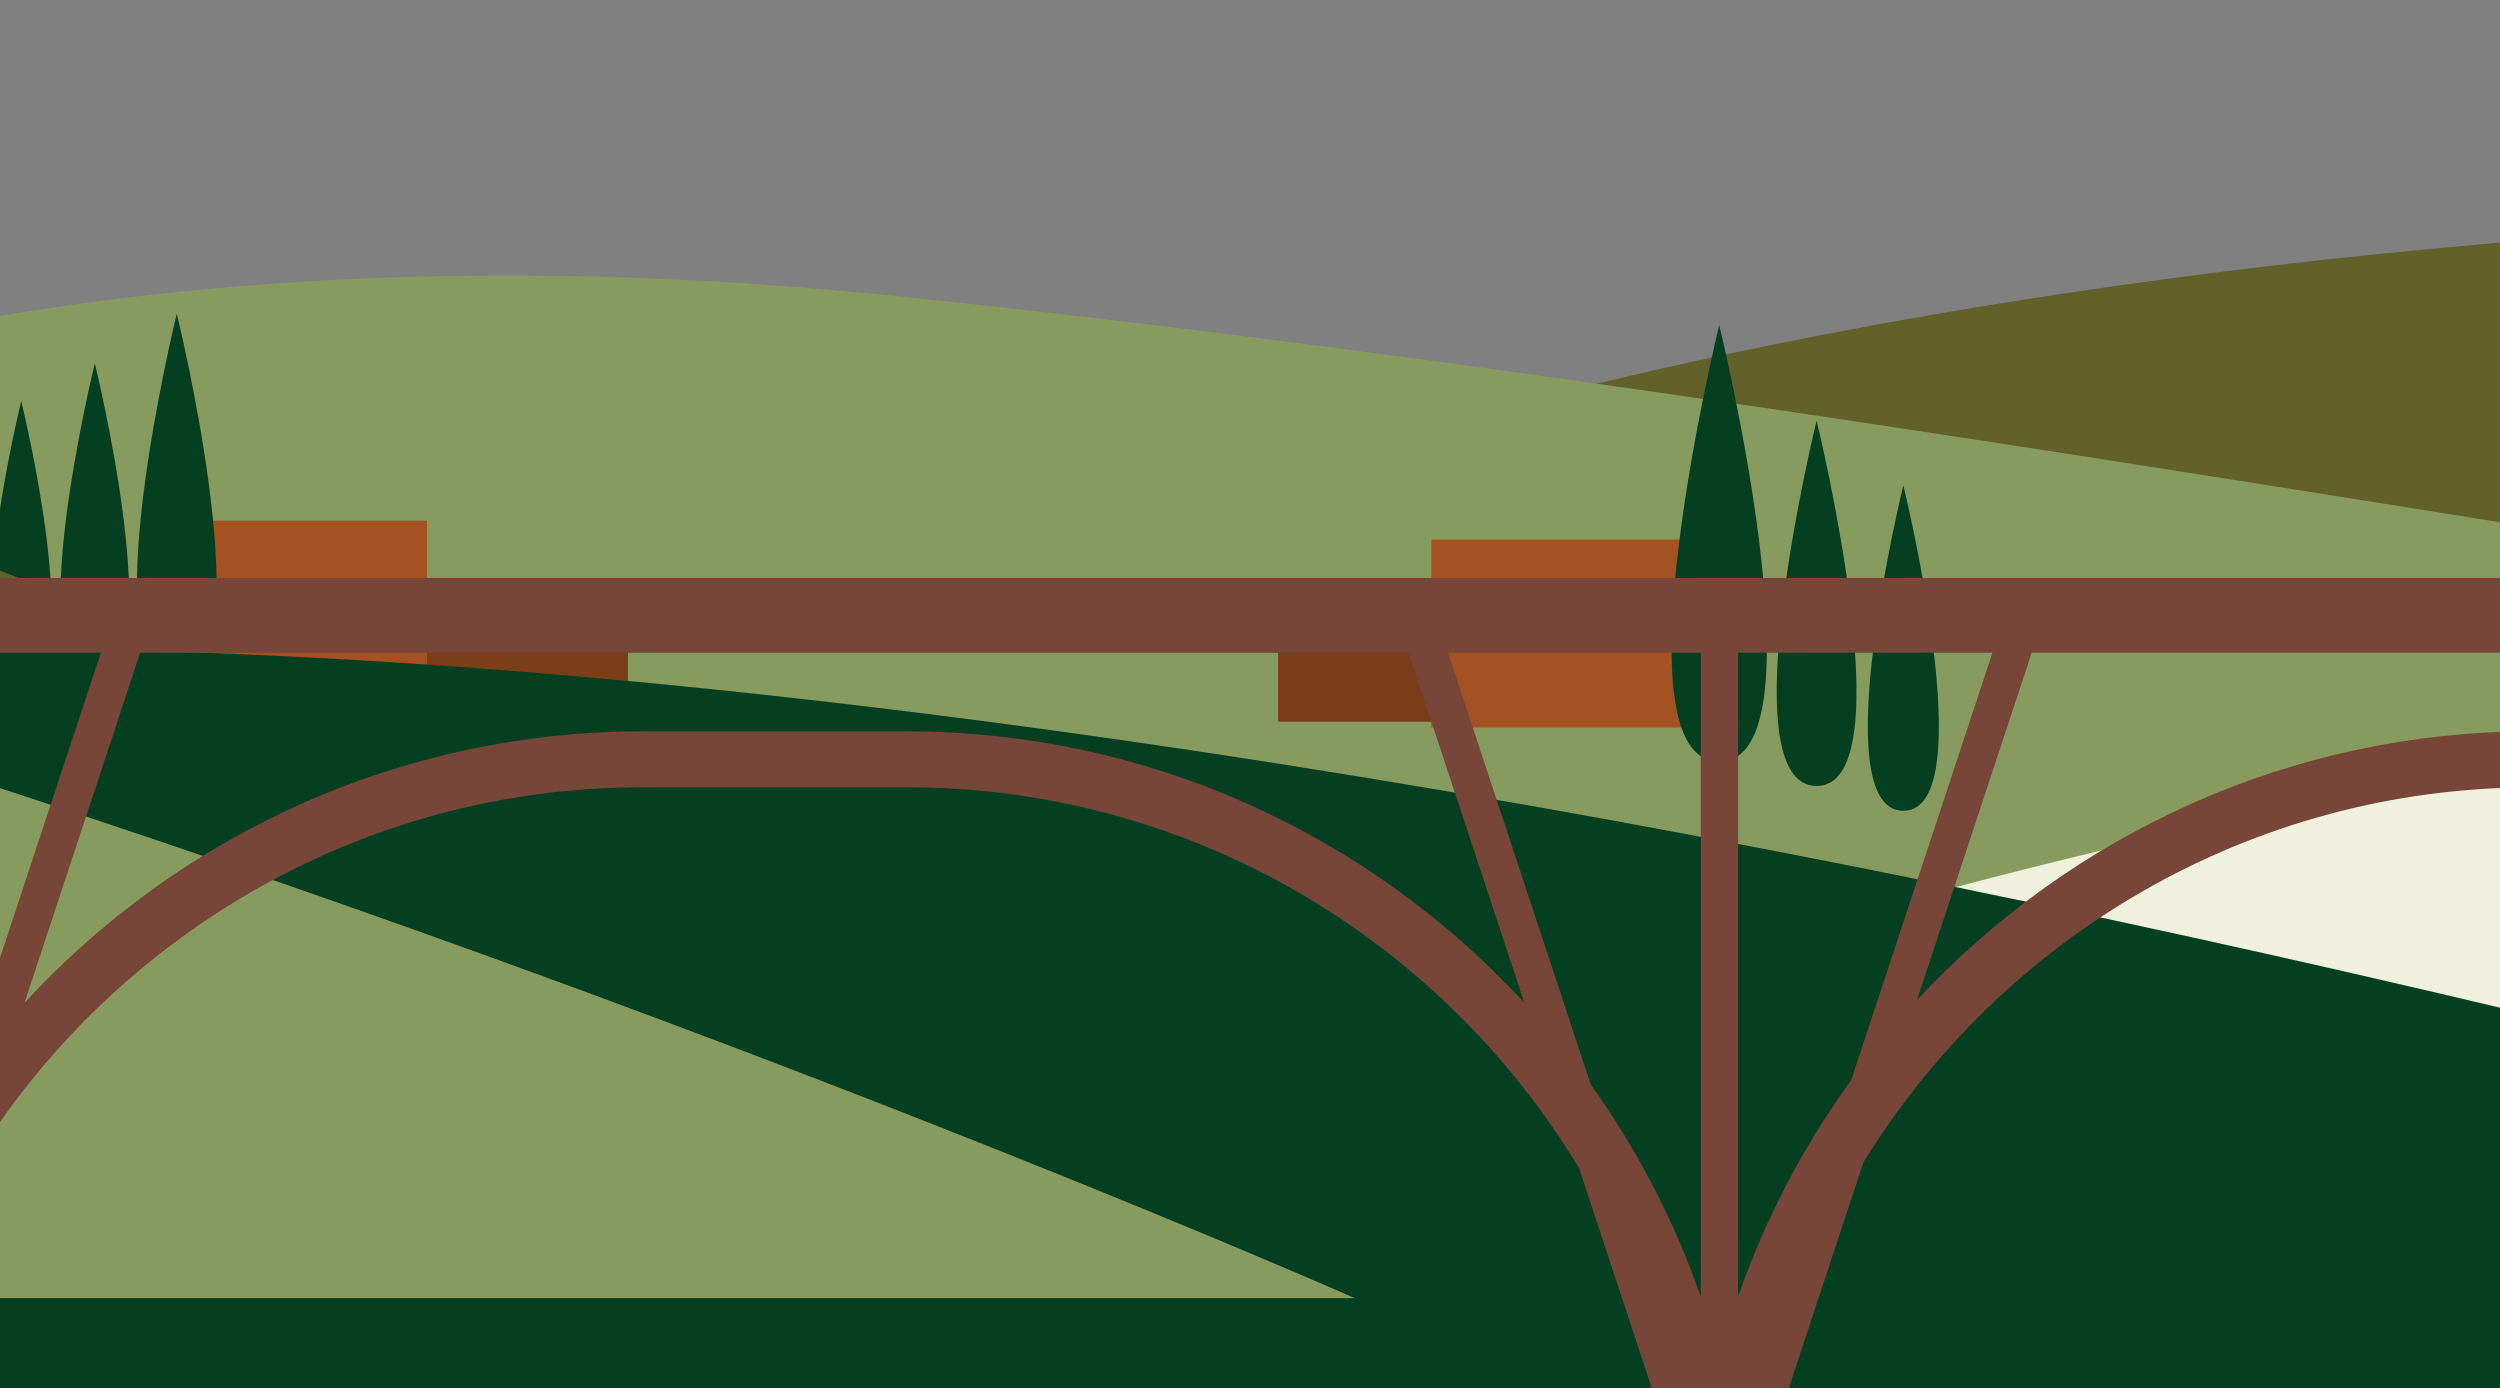 <?xml version="1.0" encoding="UTF-8"?>
<svg id="OBJECTS" xmlns="http://www.w3.org/2000/svg" xmlns:xlink="http://www.w3.org/1999/xlink" viewBox="0 0 390 216.55">
  <rect x="0" y="0" width="390" height="216.55" fill="#808080" stroke="none"/>
  <defs>
    <style>
      .cls-1 {
        fill: #626129;
      }

      .cls-1, .cls-2, .cls-3, .cls-4, .cls-5, .cls-6, .cls-7, .cls-8, .cls-9, .cls-10 {
        stroke-width: 0px;
      }

      .cls-2 {
        fill: #7b3e19;
      }

      .cls-3 {
        fill: #000;
      }

      .cls-4 {
        fill: #879b5f;
      }

      .cls-5 {
        fill: none;
      }

      .cls-6 {
        fill: #774639;
      }

      .cls-7 {
        fill: #a45221;
      }

      .cls-11 {
        clip-path: url(#clippath);
      }

      .cls-8 {
        fill: #f0f1dd;
      }

      .cls-9 {
        fill: #c2a131;
      }

      .cls-10 {
        fill: #043f22;
      }
    </style>
    <clipPath id="clippath">
      <rect class="cls-5" width="390" height="216.55"/>
    </clipPath>
  </defs>
  <rect class="cls-3" x="-390" width="390" height="216.55"/>
  <g class="cls-11">
    <g>
      <g>
        <path class="cls-1" d="M203.84,72.91S381.2,6.04,684.09,46.69v72.12l-253.07-27.54-227.17-18.36Z"/>
        <path class="cls-9" d="M-110.93,56.67s51.04-36.46,113.02,0l-48.61,30.38-64.41-30.38Z"/>
        <g>
          <path class="cls-4" d="M-65.13,67.78S5.14,32.23,140.65,46.27s306.92,46.25,333.03,47.47l9.09,12.02v53.6S-56.6,130.81-61.28,128.38c-4.68-2.43-3.85-60.6-3.85-60.6Z"/>
          <g>
            <g>
              <rect class="cls-7" x="30.66" y="81.22" width="35.94" height="31.36"/>
              <rect class="cls-2" x="66.6" y="94.35" width="31.36" height="15.5"/>
            </g>
            <g>
              <path class="cls-10" d="M27.58,48.93s-13.96,56.84,0,56.84,0-56.84,0-56.84Z"/>
              <path class="cls-10" d="M14.79,56.67s-12.06,49.09,0,49.09,0-49.09,0-49.09Z"/>
              <path class="cls-10" d="M3.31,62.57s-10.61,43.19,0,43.19,0-43.19,0-43.19Z"/>
            </g>
          </g>
          <path class="cls-1" d="M-526.58,73.08s54.69-12.36,150.71-32.61c96.01-20.26,199.32-22.48,296.54,16.31C17.9,95.56,67.73,121.08,129.71,122.3h-670.87l14.58-49.22Z"/>
          <path class="cls-8" d="M300,139.74s244.27-67.34,383-37.92v143.14l-383-105.22Z"/>
          <g>
            <g>
              <rect class="cls-2" x="199.39" y="96.9" width="23.9" height="15.68"/>
              <rect class="cls-7" x="223.29" y="84.17" width="41.66" height="29.32"/>
            </g>
            <g>
              <path class="cls-10" d="M268.2,50.72s-16.72,68.09,0,68.09,0-68.09,0-68.09Z"/>
              <path class="cls-10" d="M283.39,65.63s-14,56.98,0,56.98,0-56.98,0-56.98Z"/>
              <path class="cls-10" d="M296.92,75.71s-12.47,50.77,0,50.77,0-50.77,0-50.77Z"/>
            </g>
          </g>
        </g>
        <path class="cls-10" d="M-838.65,174.29S-245.21,95.69,17.51,101.41c262.72,5.72,622,125.31,622,125.31l-171.05,15.87-1323.68-19.4,16.56-48.89Z"/>
        <path class="cls-4" d="M-844.48,89.83s250.22-45.68,484.98-40.85C-124.73,53.81,211.34,202.51,211.34,202.51H-849.4l4.92-112.68Z"/>
      </g>
      <path class="cls-8" d="M830.39,137.1s-233.91-64.36-372.64-34.94l-86.83,27.07,310.47,42.97,149.01-35.1Z"/>
    </g>
    <path class="cls-6" d="M-915.46,245.31v94.04s294.83,0,294.83,0h8.74s286.09,0,286.09,0h8.74s286.09,0,286.09,0h8.74s286.09,0,286.09,0h8.74s286.09,0,286.09,0h8.74s286.09,0,286.09,0h8.74s286.09,0,286.09,0h8.74s294.83,0,294.83,0v-94.04c0-3.03-.14-6.02-.34-9l46.07-139.4-5.53-1.83-41.64,126.02v-119.28h13.41s0-11.65,0-11.65H-890.37s0,11.65,0,11.65h225.64s18.04,54.6,18.04,54.6c-24-26.02-58.34-42.35-96.44-42.35h-41.11c-72.36,0-131.23,58.87-131.23,131.23ZM-658.59,101.83h39.42v100.45c-4.15-11.9-9.96-23.03-17.16-33.1l-22.26-67.35ZM1173.28,168.49c-7.43,10.25-13.41,21.62-17.65,33.79v-100.45h39.68s-22.03,66.66-22.03,66.66ZM1201.44,101.83h197.36s17.9,54.17,17.9,54.17c-23.98-25.76-58.14-41.92-96.03-41.92h-41.11c-37.89,0-72.05,16.16-96.03,41.92l17.9-54.17ZM1132.64,169.18l-22.26-67.35h39.42v100.45c-4.15-11.9-9.96-23.03-17.16-33.1ZM1122.28,156.43c-24-26.01-58.34-42.34-96.43-42.34h-41.11c-38.09,0-72.44,16.33-96.43,42.34l18.04-54.6h197.89s18.04,54.6,18.04,54.6ZM877.96,169.18c-7.2,10.07-13.02,21.2-17.16,33.1v-100.45h39.42s-22.26,67.35-22.26,67.35ZM837.32,168.49l-22.03-66.66h39.68v100.45c-4.24-12.18-10.22-23.54-17.65-33.79ZM827.05,156c-23.98-25.76-58.14-41.92-96.03-41.92h-41.11c-38.1,0-72.44,16.33-96.43,42.34l18.04-54.6h197.63s17.9,54.17,17.9,54.17ZM583.13,169.18c-7.2,10.07-13.01,21.19-17.16,33.1v-100.45h39.42s-22.26,67.35-22.26,67.35ZM542.49,168.49l-22.03-66.66h39.68v100.45c-4.24-12.18-10.22-23.54-17.65-33.79ZM532.22,156c-23.98-25.76-58.14-41.92-96.03-41.92h-41.11c-37.89,0-72.05,16.16-96.03,41.92l17.9-54.18h197.36s17.9,54.17,17.9,54.17ZM288.79,168.49c-7.43,10.25-13.41,21.62-17.65,33.79v-100.45h39.68s-22.03,66.66-22.03,66.66ZM248.15,169.17l-22.25-67.34h39.42v100.45c-4.15-11.91-9.96-23.03-17.17-33.11ZM237.8,156.43c-24-26.01-58.34-42.34-96.43-42.34h-41.11c-38.1,0-72.44,16.33-96.44,42.35l18.04-54.6h197.89s18.04,54.6,18.04,54.6ZM-6.53,169.18c-7.2,10.07-13.01,21.19-17.16,33.1v-100.45H15.73S-6.53,169.18-6.53,169.18ZM-47.18,168.48l-22.03-66.65H-29.52v100.45c-4.24-12.18-10.22-23.54-17.66-33.8ZM-57.43,156c-23.98-25.76-58.14-41.92-96.03-41.92h-41.11c-37.89,0-72.06,16.16-96.03,41.92l17.9-54.18H-75.34s17.9,54.17,17.9,54.17ZM-300.86,168.49c-7.43,10.25-13.41,21.62-17.65,33.79v-100.45h39.68s-22.03,66.66-22.03,66.66ZM-341.51,169.17l-22.25-67.34h39.42v100.45c-4.15-11.91-9.96-23.03-17.16-33.11ZM-351.86,156.43c-24-26.01-58.34-42.34-96.43-42.34h-41.11c-37.89,0-72.05,16.16-96.03,41.92l17.9-54.18h197.63s18.04,54.6,18.04,54.6ZM-595.69,168.48c-7.43,10.26-13.42,21.62-17.66,33.8v-100.45h39.68s-22.03,66.65-22.03,66.65ZM1444.63,101.83v100.45c-4.24-12.18-10.22-23.54-17.65-33.79l-22.03-66.66h39.68ZM1157.08,245.31c0-3.63.19-7.21.5-10.75l17.59-53.23c21.57-35.07,60.29-58.5,104.4-58.5h41.11c44.1,0,82.83,23.44,104.4,58.5l17.59,53.23c.31,3.55.5,7.13.5,10.75v85.3h-286.09v-85.3ZM862.25,245.31c0-3.98.21-7.91.58-11.79l16.94-51.26c21.45-35.58,60.48-59.44,104.97-59.44h41.11c44.5,0,83.52,23.86,104.97,59.44l16.94,51.25c.37,3.88.58,7.81.58,11.79v85.3h-286.09v-85.3ZM567.42,245.31c0-3.98.21-7.91.58-11.79l16.94-51.25c21.45-35.59,60.48-59.44,104.97-59.44h41.11c44.1,0,82.83,23.44,104.4,58.51l17.59,53.22c.31,3.55.5,7.13.5,10.76v85.3h-286.09v-85.3ZM272.6,245.31c0-3.63.19-7.21.5-10.76l17.59-53.21c21.57-35.07,60.3-58.51,104.4-58.51h41.11c44.1,0,82.83,23.44,104.4,58.5l17.59,53.23c.31,3.55.5,7.13.5,10.75v85.3h-286.09v-85.3ZM-22.23,245.31c0-3.98.21-7.92.58-11.81l16.93-51.23c21.45-35.59,60.48-59.46,104.98-59.46h41.11c44.5,0,83.52,23.86,104.97,59.44l16.94,51.25c.37,3.88.58,7.81.58,11.79v85.3H-22.23v-85.3ZM-317.06,245.31c0-3.63.19-7.21.5-10.76l17.58-53.21c21.57-35.07,60.3-58.51,104.4-58.51h41.11c44.1,0,82.83,23.44,104.4,58.5l17.59,53.23c.31,3.55.5,7.13.5,10.75v85.3h-286.09v-85.3ZM-611.89,245.31c0-3.63.19-7.21.5-10.75l17.59-53.23c21.57-35.07,60.3-58.51,104.4-58.51h41.11c44.5,0,83.52,23.86,104.97,59.44l16.94,51.25c.37,3.88.58,7.81.58,11.79v85.3h-286.09v-85.3ZM-906.72,245.31c0-67.54,54.95-122.49,122.49-122.49h41.11c44.5,0,83.53,23.86,104.98,59.46l16.93,51.23c.37,3.89.58,7.82.58,11.81v85.3h-286.09v-85.3Z"/>
  </g>
</svg>